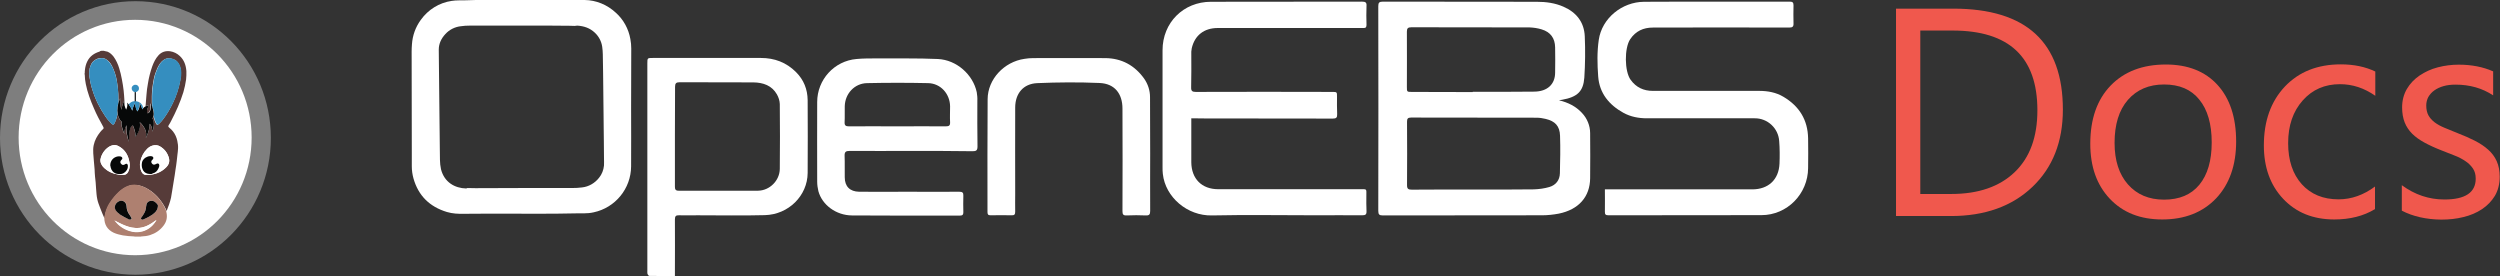 <?xml version="1.0" encoding="utf-8"?>
<!-- Generator: Adobe Illustrator 22.1.0, SVG Export Plug-In . SVG Version: 6.00 Build 0)  -->
<svg version="1.1" id="Layer_1" xmlns="http://www.w3.org/2000/svg" xmlns:xlink="http://www.w3.org/1999/xlink" x="0px" y="0px"
	 viewBox="0 0 1678 185.3" style="enable-background:new 0 0 1678 185.3;" xml:space="preserve">
<rect x="0" y="0" width="1678" height="185.3" fill="#333333" stroke="none"/>
<style type="text/css">
	.st0{fill:#FFFFFF;}
	.st1{fill:#F0584D;}
	.st2{opacity:0.37;fill:#FFFFFF;}
	.st3{fill:#563B39;}
	.st4{fill:#AE8070;}
	.st5{fill:#358EBF;}
	.st6{fill:#070808;}
	.st7{fill:#4B3938;}
</style>
<g>
	<g>
		<g>
			<g>
				<path class="st0" d="M1046.4,67.3c6.1,1.5,11.3,4,15.5,8.6c3.4,3.6,5.4,8.5,5.4,13.5c0.1,10.1,0.1,20.1,0,30.2
					c-0.1,12.5-7.7,21.1-21.1,23.8c-3.7,0.7-7.5,1.1-11.2,1.1c-35.6,0.1-71.2,0-106.8,0.1c-2.4,0-3.1-0.6-3.1-3.1
					c0.1-45.8,0.1-91.5,0-137.3c0-2.4,0.6-3.1,3.1-3.1c34.4,0.1,68.9,0,103.3,0.1c6.2,0,12.2,0.8,17.9,3.3
					c8.7,3.8,13.9,10.4,14.3,19.9c0.4,9.2,0.3,18.5-0.3,27.7c-0.7,9-4.3,13-15.1,14.9C1047.6,67,1047,67.2,1046.4,67.3z
					 M989.9,127.2c13.2,0,26.3,0.1,39.5-0.1c3.6-0.1,7.2-0.6,10.6-1.6c4.3-1.3,6.9-4.6,7-9.2c0.2-8.4,0.4-16.8,0.1-25.2
					c-0.2-6.5-3.3-9.8-9.7-11.3c-2-0.5-4.1-0.8-6.2-0.8c-28.1-0.1-56.1,0-84.1-0.1c-2.2,0-2.7,0.8-2.7,2.8c0.1,14.2,0.1,28.4,0,42.6
					c0,2.5,0.9,3,3.2,3C961.6,127.2,975.7,127.2,989.9,127.2L989.9,127.2z M988.5,61.8v-0.2c13.7,0,27.5,0.1,41.3-0.1
					c8.9-0.1,14-5,14-12.8c0.1-5.6,0.1-11.3,0-16.9c-0.1-6.2-3.1-10.3-9.1-12.1c-2.6-0.8-5.4-1.2-8.1-1.3c-26.4-0.1-52.9,0-79.3-0.1
					c-2.4,0-3,0.8-3,3c0.1,12.3,0,24.7,0,37c0,3.3,0,3.4,3.3,3.4L988.5,61.8z"/>
				<path class="st0" d="M799.6,79.4v3c0,8.8,0,17.6,0,26.5c0.1,11.1,7,18.1,18.1,18.1c31.7,0,63.3,0,95,0c5,0,4.4-0.5,4.4,4.4
					c0,3.4-0.1,6.9,0.1,10.3c0.1,2.3-0.7,2.8-2.9,2.8c-10.4-0.1-20.8,0-31.3,0c-23.2,0-46.4-0.4-69.5,0.1
					c-16.6,0.4-31.3-12.3-33-27.8c-0.2-1.5-0.2-3-0.2-4.5c0-26.2,0-52.4,0-78.6c0-18.5,14-32.5,32.5-32.5c33.8,0,67.5,0,101.3-0.1
					c2.4,0,3.3,0.5,3.1,3c-0.2,4.2-0.1,8.4,0,12.6c0,1.5-0.5,2.2-2,2.1c-0.8,0-1.5,0-2.3,0c-31.8,0-63.7,0-95.5,0
					c-9.2,0-15.5,4.9-17.5,13.6c-0.3,1.5-0.4,3-0.3,4.5c0,7.2,0.1,14.4-0.1,21.7c-0.1,2.5,0.8,3.1,3.1,3.1c30.5-0.1,61-0.1,91.5,0
					c3.3,0,3.3,0,3.3,3.3c0,3.9-0.1,7.7,0.1,11.6c0.1,2.3-0.6,3-2.9,3c-28.7-0.1-57.5-0.1-86.2-0.1L799.6,79.4z"/>
				<path class="st0" d="M1077.2,127.1h3.6c31.8,0,63.5,0,95.3,0c10.8,0,17.8-6.5,18.3-17.2c0.2-5,0.2-10.1-0.2-15.1
					c-0.5-8.7-7.8-15.5-16.5-15.4c-24.1,0-48.2,0-72.3,0c-5.5,0-10.9-1-15.8-3.7c-9.6-5.3-16.1-13.2-16.9-24.4
					c-0.6-8.2-0.8-16.5,0.4-24.6c2.1-14.4,15.5-25.4,30.4-25.5c32.6-0.2,65.2,0,97.8-0.1c1.9,0,2.5,0.6,2.5,2.5
					c-0.1,4-0.1,8.1,0,12.1c0.1,2.2-0.7,2.8-2.9,2.8c-30.5-0.1-61-0.1-91.5,0c-6.4,0-11.6,2.4-15.2,7.8c-4,5.9-3.9,21.6,0.3,27.3
					c3.7,5.1,8.7,7.4,14.9,7.4c23.8,0,47.5,0,71.3,0c5.8,0,11.4,1,16.4,4c10.6,6.3,16.3,15.5,16.5,27.9c0.1,6.6,0.1,13.3,0,19.9
					c-0.1,17.3-14,31.6-31.3,31.6c-34.2,0.1-68.4,0-102.6,0.1c-1.8,0-2.6-0.4-2.5-2.4C1077.3,137.3,1077.2,132.5,1077.2,127.1z"/>
				<path class="st0" d="M453,185.3c-5.9,0-11.5,0-17.1-0.1c-0.5,0-1.1-0.8-1.3-1.3c-0.2-0.7-0.1-1.5-0.1-2.3c0-46.4,0-92.7,0-139
					c0-3.7,0-3.7,3.7-3.7c24.2,0,48.4,0,72.5,0c9.2,0,17.1,3,23.6,9.5c5.2,5.2,7.7,11.5,7.8,18.8c0.1,16.3,0.1,32.6,0,48.9
					c-0.1,15.2-12.8,27.9-28.7,28.3c-15,0.4-30.1,0.1-45.1,0.1c-4.2,0-8.4,0.1-12.6,0c-2.1-0.1-2.7,0.7-2.7,2.8
					c0.1,11.6,0,23.2,0,34.8L453,185.3z M453,91.4c0,11.2,0,22.5,0,33.7c0,1.7,0.2,2.9,2.4,2.9c17.8,0,35.6,0.1,53.4,0
					c7.8-0.1,14.5-6.8,14.6-14.6c0.2-14.5,0.1-29,0-43.6c-0.1-2.3-0.8-4.4-1.9-6.4c-3.4-6-9.2-8-15.8-8.1c-16.5-0.1-33.1,0-49.6-0.1
					c-2.3,0-3,0.8-3,3.1C453,69.4,453,80.4,453,91.4L453,91.4z"/>
				<path class="st0" d="M611.8,101.3c-13.9,0-27.7,0.1-41.6,0c-2.5,0-3.4,0.7-3.3,3.3c0.2,4.8,0,9.6,0.1,14.4
					c0,6.1,3.4,9.6,9.7,9.7c10.7,0.1,21.5,0,32.2,0c11.7,0,23.3,0.1,35,0c2.1,0,2.8,0.6,2.7,2.7c-0.1,3.7-0.1,7.4,0,11.1
					c0,1.6-0.6,2.2-2.2,2.2c-24.2,0-48.4,0.1-72.6-0.1c-10.7-0.1-20-7.1-22.5-16.3c-0.5-2.1-0.8-4.3-0.8-6.4
					c-0.1-17.8,0-35.6,0-53.4c0-15,11.4-27.6,26.4-28.9c4.4-0.4,8.9-0.4,13.3-0.4c13.7,0.1,27.6-0.2,41.3,0.4
					c12.6,0.6,23.6,10.5,26.1,22.3c0.3,1.9,0.5,3.8,0.4,5.7c0,10.2-0.1,20.5,0.1,30.7c0,2.7-0.9,3.2-3.3,3.2
					C639.2,101.3,625.5,101.3,611.8,101.3z M602.3,84.8c10.8,0,21.7-0.1,32.5,0c2.2,0,3-0.5,2.9-2.8c-0.2-3.5,0-7,0-10.6
					C637.6,63,631.4,56,623,55.8c-13.7-0.3-27.4-0.3-41.1,0c-8.4,0.2-14.7,7.1-14.9,15.5c-0.1,3.6,0.1,7.2-0.1,10.8
					c-0.1,2.1,0.8,2.7,2.8,2.7C580.6,84.7,591.4,84.8,602.3,84.8z"/>
				<path class="st0" d="M772,103c0,12.9-0.1,25.7,0,38.6c0,2.3-0.6,3.1-2.9,3c-4.3-0.2-8.6-0.2-12.9,0c-2.3,0.1-2.8-0.7-2.8-2.9
					c0.1-22.9,0.1-45.9,0-68.8c0-10.1-5.3-16.8-15.4-17.2c-13.9-0.6-27.9-0.5-41.8,0.1c-9.4,0.4-14.8,7-14.8,16.4
					c-0.1,19.3,0,38.6,0,58c0,4-0.1,7.9,0,11.8c0,1.8-0.4,2.6-2.4,2.5c-4.7-0.1-9.4-0.1-14.1,0c-1.7,0-2.1-0.6-2.1-2.2
					c0-25.3-0.1-50.6,0.1-75.8c0.1-13.3,11-25,24.7-27c1.9-0.3,3.8-0.5,5.8-0.5c16.1,0,32.3-0.1,48.4,0c11,0.1,19.7,4.8,26.1,13.7
					c2.6,3.7,4,8,4,12.5C772,77.8,772,90.4,772,103L772,103z"/>
				<path class="st0" d="M423.6,72.2c0,13.2,0.1,26.3,0,39.5c-0.1,14.9-10.6,27.7-25.1,30.8c-2.2,0.5-4.4,0.7-6.7,0.7
					c-1.6,0-3.1,0-4.7,0c-19.5,0.5-39.1,0.1-58.6,0.2c-5.7,0-11.3,0-17,0.1c-3.9,0.1-7.8-0.1-11.5-1.2
					c-11.6-3.5-19.2-10.9-22.5-22.6c-0.7-2.6-1.1-5.3-1.1-8c0-3.1,0-6.3,0-9.4c0-20.8-0.1-41.6-0.1-62.4c0-3.4-0.1-6.8,0.2-10.2
					c0.4-5.9,2.4-11.5,5.9-16.3c4.9-6.9,12.4-11.6,20.8-12.8c3.1-0.5,6.3-0.3,9.4-0.4c10.6-0.5,21.3-0.1,31.9-0.2s21.3,0,32,0
					c5.3,0,10.6-0.1,15.9,0c7.8,0.1,15.2,3.2,20.9,8.5c5.2,4.6,8.6,10.9,9.8,17.7c0.4,2.1,0.6,4.2,0.6,6.3
					C423.6,45.8,423.6,59,423.6,72.2L423.6,72.2z M350.6,126.2L350.6,126.2c11.1,0,22.2,0,33.3,0c2.3,0,4.6-0.1,6.8-0.4
					c4.5-0.5,8.6-2.9,11.4-6.5c1.9-2.3,3-5.2,3.3-8.2c0.1-1.6,0-3.2,0-4.9c0-3.8-0.1-7.7-0.1-11.5c0-2.8-0.1-5.6-0.1-8.4l-0.1-9.9
					l-0.1-8.8l-0.1-9.5c0-3-0.1-6-0.1-9c-0.1-4.2-0.1-8.4-0.2-12.6c0-1.7-0.2-3.4-0.4-5.1c-0.5-3.6-2.3-7-5-9.5
					c-3.3-3.1-7.2-4.4-11.7-4.7c-0.6,0-1.2,0.2-1.9,0.2c-1,0-2.1-0.1-3.2-0.1c-4.2,0-8.5-0.1-12.7-0.1c-18.2,0-36.3,0-54.5,0
					c-1.9,0-3.9,0.1-5.8,0.4c-4,0.4-7.8,2.3-10.5,5.3c-2.7,2.9-4.4,6.4-4.4,10.4c0,3.3,0.1,6.6,0.1,10l0.1,9.2l0.1,9.8l0.1,9.1
					L295,81l0.1,8.9c0,3.2,0.1,6.4,0.1,9.6c0,2.6,0,5.3,0.1,7.9c0,2.1,0.3,4.1,0.7,6.2c2.2,8.7,9.2,12.7,16.9,12.9
					c0.3,0,0.6-0.3,0.9-0.3c1.8,0,3.5,0.1,5.3,0.1L350.6,126.2z"/>
			</g>
		</g>
		<g>
			<path class="st1" d="M1272.6,145V5.8h38.4c49.1,0,73.6,22.6,73.6,67.8c0,21.5-6.8,38.8-20.4,51.8c-13.6,13-31.9,19.6-54.7,19.6
				H1272.6z M1288.9,20.5v109.7h20.8c18.2,0,32.4-4.9,42.6-14.7c10.2-9.8,15.2-23.6,15.2-41.5c0-35.7-19-53.5-56.9-53.5H1288.9z"/>
			<path class="st1" d="M1451.3,147.3c-14.7,0-26.4-4.6-35.2-13.9c-8.8-9.3-13.1-21.6-13.1-36.9c0-16.7,4.6-29.7,13.7-39.1
				c9.1-9.4,21.5-14.1,37-14.1c14.8,0,26.4,4.6,34.7,13.7s12.5,21.8,12.5,38c0,15.9-4.5,28.6-13.4,38.1
				C1478.4,142.6,1466.4,147.3,1451.3,147.3z M1452.5,56.7c-10.2,0-18.3,3.5-24.3,10.4s-8.9,16.6-8.9,28.8c0,11.8,3,21.1,9,27.9
				c6,6.8,14.1,10.2,24.2,10.2c10.3,0,18.2-3.3,23.7-10c5.5-6.7,8.3-16.1,8.3-28.4c0-12.4-2.8-22-8.3-28.7
				C1470.7,60,1462.8,56.7,1452.5,56.7z"/>
			<path class="st1" d="M1594,140.4c-7.6,4.6-16.7,6.9-27.2,6.9c-14.2,0-25.6-4.6-34.3-13.8c-8.7-9.2-13-21.2-13-35.9
				c0-16.4,4.7-29.5,14.1-39.5c9.4-9.9,21.9-14.9,37.6-14.9c8.7,0,16.4,1.6,23.1,4.8v16.3c-7.4-5.2-15.3-7.8-23.7-7.8
				c-10.2,0-18.5,3.6-25,10.9c-6.5,7.3-9.8,16.8-9.8,28.7c0,11.6,3.1,20.8,9.2,27.6c6.1,6.7,14.3,10.1,24.6,10.1
				c8.7,0,16.8-2.9,24.5-8.6V140.4z"/>
			<path class="st1" d="M1612.1,141.4v-17.1c8.7,6.4,18.2,9.6,28.6,9.6c14,0,21-4.7,21-14c0-2.7-0.6-4.9-1.8-6.7
				c-1.2-1.8-2.8-3.5-4.9-4.9c-2-1.4-4.4-2.7-7.2-3.8c-2.7-1.1-5.7-2.3-8.9-3.5c-4.4-1.7-8.3-3.5-11.6-5.3c-3.3-1.8-6.1-3.8-8.3-6
				c-2.2-2.2-3.9-4.8-5-7.6c-1.1-2.8-1.7-6.2-1.7-10c0-4.7,1.1-8.8,3.2-12.4c2.1-3.6,5-6.6,8.5-9c3.6-2.4,7.6-4.3,12.2-5.5
				c4.6-1.2,9.3-1.8,14.1-1.8c8.6,0,16.3,1.5,23.1,4.5v16.1c-7.3-4.8-15.7-7.2-25.2-7.2c-3,0-5.7,0.3-8.1,1
				c-2.4,0.7-4.4,1.6-6.2,2.9c-1.7,1.2-3,2.7-4,4.4c-0.9,1.7-1.4,3.6-1.4,5.7c0,2.6,0.5,4.8,1.4,6.5c0.9,1.7,2.3,3.3,4.1,4.7
				c1.8,1.4,4,2.6,6.6,3.7c2.6,1.1,5.5,2.3,8.8,3.6c4.4,1.7,8.3,3.4,11.8,5.2c3.5,1.8,6.5,3.8,8.9,6c2.5,2.2,4.4,4.8,5.7,7.7
				c1.3,2.9,2,6.4,2,10.4c0,4.9-1.1,9.2-3.2,12.8c-2.2,3.6-5.1,6.6-8.7,9c-3.6,2.4-7.8,4.2-12.5,5.3c-4.7,1.2-9.7,1.7-14.8,1.7
				C1628.5,147.3,1619.6,145.3,1612.1,141.4z"/>
		</g>
	</g>
	<g>
		<ellipse class="st0" cx="90.7" cy="92.3" rx="78.2" ry="79"/>
		<ellipse class="st2" cx="90.9" cy="92.6" rx="90.9" ry="91.8"/>
		<g>
			<path class="st3" d="M68.1,34.1h1.7c0,0.1,0.1,0,0.2,0.1c0.7,0.1,1.5,0.3,2.2,0.5c1.7,0.7,3,2,4.1,3.4c1.7,2.4,2.9,5,3.7,7.7
				c0.8,2.4,1.3,4.9,1.8,7.4c0.5,2.5,0.9,5.1,1.2,7.7c0.2,2.1,0.4,4.3,0.5,6.5c-0.5,0.9-0.8,1.9-1.2,2.9c-0.4,1.1-0.7,2.3-0.8,3.4
				c-0.8-2.5-0.9-5.2-0.8-7.9c-0.5,1.1-0.9,2.1-1.2,3.2c0-0.3,0-0.6,0-0.9c0-1.7,0-3.5-0.1-5.2c-0.2-2.9-0.5-5.9-1-8.8
				c-0.6-3.3-1.6-6.5-3.1-9.5c-0.7-1.4-1.5-2.8-2.8-3.8c-1.1-1-2.4-1.8-4-1.9c-2.2-0.1-4.1,0.7-5.7,2.1c-1.1,0.9-1.7,2.2-2.2,3.5
				c-0.8,2.2-0.8,4.5-0.6,6.8c0.4,2.9,1,5.8,1.9,8.6c2,6.6,5,12.6,8.9,18.3c1.2,1.8,2.6,3.4,4.2,4.9c0.8,0.7,1.3,0.7,1.8-0.3
				c0.6-1.2,1.1-2.4,1.5-3.8c0.2-0.9,0.4-1.8,0.6-2.7c0.2,0.8,0.3,1.5,0.6,2.2c0.5,1.1,0.8,2.3,2,2.9c0.1,0,0.1,0.2,0.1,0.3
				c-0.3,1.1-0.1,2.1,0.1,3.1c0.2,1.1,0.6,2.2,1,3.2c0.2,0.7,0.5,1.3,0.9,1.9c-0.2-1-0.2-2.1,0.1-3.1c0.3-1,0.6-2,1.2-2.9
				c-0.4,3.9,0.2,7.6,1.6,11.3c0-0.1,0-0.1,0-0.2c0-2,0-3.9,0.3-5.9c0.1-1.2,0.3-2.4,0.8-3.5c0.3-0.6,0.6-1.2,1.2-1.4
				c0.2-0.1,0.3-0.1,0.4,0.1c0.6,1.4,1.1,2.8,1.4,4.3c0.2,1,0.3,2,0.1,3c0,0.1,0,0.1,0,0.2c0.1,0,0.1-0.1,0.2-0.1
				c1.4-1.9,2.5-4,2.9-6.3C94,85,94,84.4,94,83.8c0-0.6-0.2-1.2-0.2-1.7l0,0c0.7,0.6,1.3,1.2,1.8,1.9c1,1.3,1.9,2.8,2.3,4.4
				c0.2,0.8,0.3,1.7,0.2,2.6c0,0.5-0.2,1-0.2,1.5c0,0,0,0,0,0.1l0,0l0-0.1c0.1-0.1,0.1-0.2,0.2-0.3c0.7-1.4,1.2-2.9,1.7-4.4
				c0.4-1.3,0.6-2.7,0.6-4.1c0-0.2,0-0.3,0-0.5c0.2,0.2,0.5,0.4,0.6,0.6c0.6,0.8,0.8,1.7,1,2.6c0.1,0.6,0.2,1.3,0.3,1.9
				c0.1-0.3,0.3-0.6,0.3-0.9c0.5-1.7,0.8-3.5,0.6-5.3c-0.1-0.8-0.4-1.6-0.8-2.3c-0.1-0.2-0.1-0.3,0-0.4c0.3-0.4,0.5-0.9,0.6-1.3
				c0,0,0,0.1,0,0.1c0.4,1.6,0.9,3.2,1.7,4.7c0.6,1.1,1,1.1,1.9,0.3c1-0.9,2-2,2.8-3.1c2.6-3.4,4.8-7.2,6.6-11
				c2.3-4.7,3.9-9.7,4.9-14.8c0.4-2.4,0.8-4.7,0.5-7.1c-0.3-1.9-0.9-3.7-2.1-5.3c-1.1-1.5-2.7-2.2-4.5-2.6c-1.9-0.5-3.6-0.1-5.2,1.1
				c-0.9,0.7-1.7,1.5-2.3,2.4c-1.4,2-2.3,4.3-3.1,6.6c-0.8,2.3-1.2,4.7-1.6,7.2c-0.3,1.8-0.5,3.6-0.6,5.5c0,0.9-0.1,1.7-0.1,2.5
				c0,1.4,0,2.8,0,4.2c0,1,0.2,2,0.1,3c-0.2-0.5-0.4-1-0.6-1.6c-0.1-0.3-0.3-0.7-0.4-1c0,0.9,0,1.8,0,2.7c0,0.9-0.1,1.7-0.5,2.5
				c-0.3,0.7-0.7,1.4-1.5,1.6C99,76,98.9,76,98.8,75.8c-0.2-0.6-0.2-1.3-0.1-2c0.2-1,0.6-1.8,1.1-2.7c0-0.1,0.1-0.1,0.1-0.2
				c0-0.1-0.2-0.1-0.3-0.1c-0.7,0-1.3,0.2-1.9,0.5c0.2-2.5,0.4-5.1,0.6-7.6c0.2-2.6,0.5-5.2,1-7.7c0.6-3.9,1.6-7.8,2.9-11.5
				c1-2.7,2.2-5.2,4.2-7.4c2.1-2.3,4.8-3.1,7.8-2.7c2.5,0.4,4.7,1.5,6.5,3.2c2.9,2.7,4.1,6.2,4.4,10.1c0,1,0,2,0,2.9
				c0,0.9-0.1,1.9-0.2,2.8c-0.4,2.8-1,5.6-1.8,8.4c-2.1,6.8-5,13.2-8.3,19.5c-0.5,1-1,1.9-1.6,2.8c-0.4,0.7-0.3,1,0.3,1.5
				c0.1,0,0.1,0.1,0.2,0.2c0.9,0.7,1.7,1.5,2.4,2.4c1.5,1.9,2.4,4,2.9,6.3c0.4,1.7,0.6,3.5,0.5,5.3c-0.1,1.4-0.2,2.7-0.4,4
				c-0.2,1.5-0.4,3-0.5,4.5c-0.2,1.9-0.5,3.7-0.8,5.6c-0.3,2.4-0.7,4.8-1.1,7.2c-0.4,2.3-0.7,4.5-1.1,6.8c-0.3,1.6-0.5,3.2-0.8,4.8
				c-0.7,3.1-1.8,6.1-3,9c-0.1-0.1-0.1-0.2-0.1-0.3c-0.2-0.4-0.3-0.9-0.5-1.3c-1.4-2.9-3.3-5.6-5.4-7.9c-1.8-1.9-3.9-3.7-6.2-5.1
				c-2.4-1.5-5.1-2.6-8-2.9c-2-0.2-4,0.1-5.9,0.9c-2.2,0.9-4,2.2-5.7,3.8c-2.2,2.1-4.2,4.4-5.9,7c-1.4,2.1-2.4,4.3-3.1,6.7
				c-0.3,1-0.5,2.1-0.7,3.2c-0.1,0.2-0.1,0.5-0.2,0.7c0-0.1-0.1-0.2-0.1-0.2c-1-2.2-1.9-4.5-2.8-6.8c-0.7-1.9-1.5-3.8-1.9-5.8
				c-0.5-2.3-0.6-4.6-0.8-7c-0.1-1.5-0.2-2.9-0.3-4.4c-0.1-1.2-0.3-2.4-0.4-3.7c-0.2-1.6-0.2-3.2-0.3-4.9c-0.1-1.9-0.3-3.8-0.5-5.7
				c-0.2-1.7-0.3-3.4-0.4-5.1c-0.1-1.9-0.1-3.7,0.3-5.5c0.7-3.3,2.3-6.2,4.4-8.8c0.6-0.7,1.2-1.4,1.9-2c0.4-0.4,0.5-0.7,0.2-1.2
				c0-0.1-0.1-0.2-0.1-0.3c-2.3-4.1-4.5-8.2-6.3-12.5c-2.3-5.3-4.3-10.6-5.4-16.2c-0.4-2.1-0.7-4.1-0.7-6.2c0-0.1,0-0.2-0.1-0.2
				v-0.9c0.1,0,0.1-0.1,0.1-0.2c0-0.6,0-1.3,0.1-1.9c0.2-2,0.7-4,1.6-5.8c1.7-3.5,4.7-5.5,8.3-6.6C67,34.3,67.6,34.2,68.1,34.1z
				 M100.1,117.3c0.3,0,0.6,0,0.9,0c0.3,0,0.6-0.1,0.9-0.1c3.8-0.6,7.1-2.2,9.8-5c1.8-1.9,2.4-4,1.6-6.5c-1-3.2-2.9-5.6-5.7-7.3
				c-1.6-1-3.4-1.1-5.2-0.6c-1.4,0.4-2.5,1.2-3.6,2.2c-2.4,2.4-3.9,5.3-4.6,8.6c-0.5,2.4-0.2,4.8,1,7c0.5,1,1.4,1.7,2.6,1.8
				C98.5,117.4,99.3,117.3,100.1,117.3z M82.1,117.4c0.2,0,0.4,0,0.5,0c1.3,0,2.4-0.4,3.1-1.6c0.8-1.2,1.2-2.6,1.3-4.1
				c0.1-1.6-0.2-3.2-0.6-4.8c-1.1-3.9-3.3-6.9-6.9-8.8c-1.2-0.7-2.5-1-3.9-0.6c-1.9,0.4-3.3,1.5-4.7,2.8c-1.4,1.4-2.4,3.1-3.1,5
				c-0.8,2.2-0.5,4.2,0.9,6.1c0.8,1.1,1.9,2,3,2.8C74.9,116.4,78.5,117.3,82.1,117.4L82.1,117.4z"/>
			<path class="st4" d="M111.5,141.5c0.1,0.5,0.2,1,0.3,1.5c0.6,3.1-0.1,5.9-2,8.4c-2.3,3.1-5.4,5.2-9.1,6.4
				c-1.9,0.6-3.8,0.8-5.7,0.9c-0.1,0-0.2-0.1-0.3,0.1h-4.4c0-0.1-0.1-0.1-0.2-0.1c-2.5-0.1-5.1-0.3-7.6-0.7
				c-2.1-0.4-4.2-0.9-6.2-1.8c-4.2-2-6.3-5.4-6.3-10.1c0-0.2,0.1-0.3,0-0.5c0.3-1,0.4-2.1,0.7-3.2c0.7-2.4,1.7-4.7,3.1-6.7
				c1.7-2.6,3.7-4.9,5.9-7c1.7-1.6,3.6-2.9,5.7-3.8c1.9-0.8,3.9-1.1,5.9-0.9c2.9,0.3,5.5,1.4,8,2.9c2.3,1.4,4.3,3.1,6.2,5.1
				c2.2,2.4,4,5,5.4,7.9c0.2,0.4,0.3,0.8,0.5,1.3C111.4,141.3,111.4,141.4,111.5,141.5z M105,147.7c-0.1,0-0.2,0.1-0.3,0.2
				c-1.9,1.4-3.8,2.7-6,3.7c-3.3,1.5-6.7,1.8-10.2,1.2c-2.9-0.5-5.6-1.7-8.2-3c-1.1-0.6-2.2-1.2-3.4-1.8l0,0l0,0
				c0,0.2,0.1,0.3,0.2,0.4c2.5,3.1,5.6,5.3,9.4,6.6c3,1,6,1.2,9,0.4c3.5-1,6.3-3,8.4-5.9C104.3,148.8,104.7,148.3,105,147.7
				C105,147.7,105,147.7,105,147.7C105,147.6,105,147.6,105,147.7L105,147.7z M106,138.3c0.1-0.5-0.1-0.9-0.4-1.2
				c-0.5-0.7-1.1-1.2-1.8-1.7c-1.5-1-3.5-0.9-4.7,0.4c-0.8,0.8-1,1.7-1,2.7c-0.1,1.8-0.7,3.5-1.6,5.1c-0.5,0.9-1.1,1.7-1.7,2.5
				c-0.4,0.5-0.2,0.9,0.3,1.2c0.4,0.2,0.7,0.1,1.1,0c2.6-1.1,5.1-2.4,7.3-4.2C105,141.9,105.9,140.3,106,138.3L106,138.3z M77.1,139
				c0,0.7,0.2,1.3,0.5,1.9c0.8,1.3,1.9,2.3,3.2,3.2c1.6,1.2,3.5,2,5.3,2.9c0.4,0.2,0.7,0.3,1.1,0.4c0.4,0.1,0.7,0,1-0.3
				c0.2-0.1,0.3-0.4,0.2-0.7c-0.1-0.3-0.3-0.6-0.5-0.8c-0.1-0.1-0.2-0.2-0.2-0.4c0-0.2-0.1-0.4-0.2-0.5s-0.2-0.3-0.4-0.4
				c-1.4-1.8-2-3.8-2.1-6c-0.1-2.3-2-3.9-4.1-3.5C78.7,135.1,77.1,137,77.1,139L77.1,139z"/>
			<path class="st4" d="M125,47.6L125,47.6l0.1,2.9l0,0h0C125,49.5,125,48.5,125,47.6z"/>
			<path class="st5" d="M78.9,76.4c-0.2,0.9-0.4,1.8-0.6,2.7c-0.3,1.3-0.8,2.6-1.5,3.8c-0.5,1-1,1.1-1.8,0.3c-1.6-1.4-3-3.1-4.2-4.9
				c-3.8-5.7-6.9-11.7-8.9-18.3c-0.9-2.8-1.5-5.7-1.9-8.6c-0.3-2.3-0.2-4.6,0.6-6.8c0.5-1.3,1.1-2.6,2.2-3.5
				c1.6-1.4,3.5-2.1,5.7-2.1c1.6,0,2.9,0.8,4,1.9c1.2,1.1,2,2.4,2.8,3.8c1.5,3,2.5,6.2,3.1,9.5c0.5,2.9,0.9,5.8,1,8.8
				c0.1,1.7,0.1,3.5,0.1,5.2c0,0.3,0,0.6,0,0.9c0,0.1,0,0.2-0.1,0.3c-0.5,1.6-0.7,3.3-0.6,5C78.7,75.1,78.8,75.8,78.9,76.4z"/>
			<path class="st5" d="M102.2,71.7c0-1-0.1-2-0.1-3c0-1.4,0-2.8,0-4.2c0-0.9,0.1-1.7,0.1-2.5c0.1-1.8,0.3-3.6,0.6-5.5
				c0.4-2.4,0.8-4.8,1.6-7.2c0.8-2.3,1.7-4.5,3.1-6.6c0.6-0.9,1.4-1.7,2.3-2.4c1.6-1.2,3.3-1.5,5.2-1.1c1.8,0.4,3.4,1.2,4.5,2.6
				c1.2,1.5,1.8,3.3,2.1,5.3c0.3,2.4,0,4.8-0.5,7.1c-1,5.1-2.6,10.1-4.9,14.8c-1.9,3.9-4,7.6-6.6,11c-0.8,1.1-1.8,2.1-2.8,3.1
				c-0.9,0.8-1.4,0.7-1.9-0.3c-0.8-1.5-1.3-3.1-1.7-4.7c0,0,0-0.1,0-0.1c0.3-1.1,0.2-2.3,0-3.4C102.8,73.6,102.5,72.6,102.2,71.7z"
				/>
			<path class="st6" d="M102.2,71.7c0.3,1,0.6,1.9,0.8,2.9c0.2,1.1,0.3,2.3,0,3.4c-0.1,0.5-0.3,0.9-0.6,1.3c-0.1,0.2-0.1,0.3,0,0.4
				c0.5,0.7,0.7,1.5,0.8,2.3c0.2,1.8-0.1,3.6-0.6,5.3c-0.1,0.3-0.2,0.6-0.3,0.9c-0.1-0.6-0.2-1.3-0.3-1.9c-0.2-0.9-0.4-1.8-1-2.6
				c-0.2-0.2-0.4-0.4-0.6-0.6c0,0.2,0,0.4,0,0.5c0,1.4-0.2,2.8-0.6,4.1c-0.4,1.5-1,3-1.7,4.4c0,0.1-0.1,0.2-0.2,0.3l0,0
				c0-0.5,0.2-1,0.2-1.5c0.1-0.9,0-1.7-0.2-2.6c-0.4-1.7-1.3-3.1-2.3-4.4c-0.5-0.7-1.2-1.4-1.8-1.9l0,0l0,0c0,0.6,0.2,1.1,0.2,1.7
				c0,0.6,0,1.2-0.1,1.8c-0.4,2.4-1.5,4.4-2.9,6.3c0,0.1-0.1,0.2-0.2,0.1c-0.1,0,0-0.1,0-0.2c0.2-1,0.1-2-0.1-3
				c-0.3-1.5-0.8-2.9-1.4-4.3c-0.1-0.2-0.2-0.2-0.4-0.1c-0.6,0.3-1,0.9-1.2,1.4c-0.5,1.1-0.7,2.3-0.8,3.5c-0.2,2-0.3,3.9-0.3,5.9
				c0,0.1,0,0.1,0,0.2c-1.3-3.7-2-7.4-1.6-11.3c-0.6,0.9-1,1.9-1.2,2.9c-0.3,1-0.3,2.1-0.1,3.1c-0.3-0.6-0.6-1.3-0.9-1.9
				c-0.4-1-0.7-2.1-1-3.2c-0.2-1-0.4-2.1-0.1-3.1c0-0.1,0-0.2-0.1-0.3c-1.1-0.6-1.5-1.8-2-2.9c-0.3-0.7-0.5-1.5-0.6-2.2
				c-0.1-0.7-0.2-1.4-0.2-2.1c0-1.7,0.2-3.4,0.6-5c0-0.1,0-0.2,0.1-0.3c0.4-1.1,0.7-2.1,1.2-3.2c-0.1,2.7,0,5.3,0.8,7.9
				c0.1-1.2,0.5-2.3,0.8-3.4c0.3-1,0.7-2,1.2-2.9c0,0.1,0,0.2,0,0.3c0,0,0,0.1-0.1,0.1c-0.1,0.7-0.1,1.5,0,2.2
				c0.1,0.4,0.1,0.8,0.3,1.1c0.2,0.9,0.5,1.6,1,2.5c0.6-1.6,1.1-3.1,0.6-4.7l0,0c0.5,0.4,0.8,0.9,1.2,1.3c0.5,0.7,1,1.4,1.4,2.1
				c0.3,0.7,0.6,1.3,0.9,2c0.3-1.8,0.9-3.5,1.8-5c0.3,2,0.7,3.8,1.6,5.5c0.2-0.3,0.4-0.6,0.6-0.9c0.7-1.3,1.1-2.8,0.8-4.3
				c0-0.3-0.2-0.6-0.2-0.9l0.1,0c0.9,1.5,1.6,3,2.1,4.7c0.2-0.4,0.4-0.6,0.6-0.9c0.5-0.5,1-0.9,1.6-1.2c0.6-0.2,1.2-0.4,1.9-0.5
				c0.1,0,0.2,0,0.3,0.1c0,0.1,0,0.2-0.1,0.2c-0.5,0.8-1,1.7-1.1,2.7c-0.1,0.7-0.1,1.3,0.1,2C98.9,76,99,76,99.3,76
				c0.8-0.3,1.2-0.9,1.5-1.6c0.3-0.8,0.5-1.7,0.5-2.5c0-0.9,0-1.8,0-2.7c0.1,0.3,0.3,0.7,0.4,1C101.8,70.6,102,71.1,102.2,71.7z"/>
			<path class="st0" d="M100.1,117.3c-0.8,0-1.6,0.1-2.4,0c-1.2-0.1-2-0.8-2.6-1.8c-1.1-2.2-1.5-4.5-1-7c0.7-3.3,2.2-6.2,4.6-8.6
				c1-1,2.2-1.8,3.6-2.2c1.8-0.6,3.6-0.4,5.2,0.6c2.8,1.7,4.7,4.1,5.7,7.3c0.8,2.5,0.2,4.7-1.6,6.5c-2.7,2.8-6,4.4-9.8,5
				c-0.3,0-0.6,0.1-0.9,0.1C100.7,117.3,100.4,117.3,100.1,117.3z M101.2,116.8c0.5,0,1,0,1.5-0.1c2-0.5,3.2-1.7,4-3.5
				c0.3-0.7,0.5-1.4,0.5-2.1c-0.1-0.9-0.8-1.3-1.6-1c-0.2,0.1-0.4,0.2-0.6,0.3c-0.2,0.1-0.4,0.2-0.7,0.3c-0.8,0.2-1.6,0-2.1-0.8
				c-0.5-0.7-0.5-1.4,0.1-2.1c0.2-0.2,0.4-0.4,0.6-0.6c0.7-0.8,0.3-1.8-0.7-2c-1-0.2-2.1-0.1-3,0.3c-1.8,0.7-3.2,1.9-3.6,3.9
				c-0.3,1.5-0.2,3,0.4,4.5c0.6,1.4,1.6,2.4,3.1,2.9C99.6,116.7,100.4,116.8,101.2,116.8L101.2,116.8z"/>
			<path class="st0" d="M82.1,117.4c-3.7-0.1-7.2-1-10.3-3.2c-1.1-0.8-2.1-1.7-3-2.8c-1.4-1.9-1.7-3.9-0.9-6.1
				c0.7-1.9,1.7-3.6,3.1-5c1.3-1.3,2.8-2.4,4.7-2.8c1.4-0.3,2.7,0,3.9,0.6c3.6,1.9,5.8,4.9,6.9,8.8c0.4,1.6,0.8,3.2,0.6,4.8
				c-0.1,1.4-0.6,2.9-1.3,4.1c-0.7,1.2-1.8,1.5-3.1,1.6C82.5,117.4,82.4,117.4,82.1,117.4z M74,111c0,0.2,0,0.5,0.1,0.8
				c0,0.2,0.1,0.4,0.1,0.6c0.6,2.1,1.8,3.6,3.9,4.2c0.6,0.2,1.3,0.1,1.9,0.2c1.2,0.1,2.3-0.1,3.2-0.8c1.8-1.2,2.8-2.8,2.5-5
				c-0.1-0.9-0.9-1.6-1.8-0.8c-0.2,0.1-0.4,0.2-0.5,0.3c-0.7,0.3-1.3,0.3-1.9-0.2c-1.1-0.9-1.2-2-0.1-3c0.1-0.1,0.2-0.2,0.3-0.3
				c0.4-0.4,0.4-0.9,0.1-1.4c-0.2-0.4-0.6-0.6-1.1-0.6c-0.6-0.1-1.2,0-1.8,0C76.1,105.5,74,108,74,111L74,111z"/>
			<path class="st6" d="M97.9,92.4L97.9,92.4L97.9,92.4C97.9,92.5,97.9,92.4,97.9,92.4L97.9,92.4z"/>
			<path class="st6" d="M106,138.3c-0.1,2-1,3.5-2.5,4.8c-2.2,1.8-4.7,3.1-7.3,4.2c-0.4,0.2-0.7,0.2-1.1,0c-0.5-0.3-0.6-0.7-0.3-1.2
				c0.6-0.8,1.2-1.6,1.7-2.5c1-1.6,1.5-3.2,1.6-5.1c0.1-1,0.3-2,1-2.7c1.2-1.2,3.2-1.4,4.7-0.4c0.7,0.5,1.3,1,1.8,1.7
				C105.9,137.5,106.1,137.9,106,138.3z"/>
			<path class="st6" d="M77.1,139c0-2,1.7-3.8,3.7-4.2c2.1-0.4,4,1.2,4.1,3.5c0.1,2.2,0.7,4.2,2.1,6c0.1,0.2,0.2,0.3,0.4,0.4
				s0.2,0.3,0.2,0.5c0,0.2,0.1,0.3,0.2,0.4c0.2,0.2,0.4,0.5,0.5,0.8c0.1,0.2,0,0.5-0.2,0.7c-0.3,0.2-0.6,0.4-1,0.3
				c-0.4-0.1-0.8-0.2-1.1-0.4c-1.8-0.9-3.6-1.8-5.3-2.9c-1.2-0.9-2.4-1.9-3.2-3.2C77.3,140.3,77,139.6,77.1,139z"/>
			<path class="st0" d="M76.9,147.9c1.1,0.6,2.2,1.3,3.4,1.8c2.6,1.3,5.3,2.4,8.2,3c3.5,0.7,6.9,0.3,10.2-1.2c2.2-1,4.1-2.3,6-3.7
				c0.1-0.1,0.2-0.1,0.3-0.2l0,0c-0.2,0.6-0.6,1.1-1,1.6c-2.2,2.9-4.9,5-8.4,5.9c-3,0.8-6.1,0.6-9-0.4c-3.8-1.3-6.9-3.5-9.4-6.6
				C77,148.1,76.9,148,76.9,147.9L76.9,147.9z"/>
			<path class="st0" d="M105,147.7L105,147.7C105,147.6,105,147.6,105,147.7C105,147.7,105,147.7,105,147.7L105,147.7z"/>
			<path class="st0" d="M76.9,147.9L76.9,147.9L76.9,147.9L76.9,147.9z"/>
			<path class="st5" d="M93.3,68.6c0,0.3,0.1,0.6,0.2,0.9c0.3,1.5-0.1,2.9-0.8,4.3c-0.2,0.3-0.4,0.6-0.6,0.9
				c-0.9-1.7-1.4-3.5-1.6-5.5c-0.8,1.6-1.4,3.3-1.8,5c-0.2-0.7-0.5-1.4-0.9-2c-0.4-0.7-0.9-1.4-1.4-2.1c0.9-1.3,2.2-2,3.7-2.2
				c0.1,0,0.2,0,0.2,0c0.3,0,0.5,0,0.8,0c0.6,0.1,1.3,0.2,1.9,0.5C93.2,68.5,93.3,68.5,93.3,68.6z"/>
			<path class="st5" d="M90.4,61.8c-1.4-0.3-2.2-1.6-2-2.9c0.3-1.4,1.6-2.2,2.9-2c0.4,0.1,0.8,0.3,1.1,0.5c1,0.8,1.2,2.4,0.4,3.4
				c-0.4,0.5-1,0.9-1.7,1C91,61.8,90.7,61.8,90.4,61.8z"/>
			<path class="st6" d="M90.4,61.8c0.3,0,0.5,0.1,0.8,0c0,1.8,0,3.6,0,5.4c0,0.3,0,0.5,0,0.8c-0.3,0-0.5,0-0.8,0L90.4,61.8z"/>
			<path class="st5" d="M96.1,72.4c-0.2,0.3-0.4,0.5-0.6,0.9c-0.5-1.6-1.3-3.2-2.1-4.7c0.7,0.3,1.1,0.7,1.6,1.3
				c0.6,0.7,0.9,1.5,1.1,2.4C96.1,72.3,96.1,72.4,96.1,72.4z"/>
			<path class="st7" d="M83.7,71.1c-0.2-0.3-0.2-0.7-0.3-1.1c-0.1-0.7-0.1-1.5,0-2.2c0,0,0-0.1,0.1-0.1C83.5,68.8,83.6,70,83.7,71.1
				z"/>
			<path class="st6" d="M85.3,68.9L85.3,68.9L85.3,68.9L85.3,68.9L85.3,68.9z"/>
			<path class="st7" d="M93.8,82L93.8,82L93.8,82L93.8,82z"/>
			<path class="st6" d="M101.2,116.8c-0.8,0-1.6-0.1-2.4-0.3c-1.5-0.5-2.5-1.4-3.1-2.9c-0.6-1.4-0.7-3-0.4-4.5
				c0.4-1.9,1.8-3.2,3.6-3.9c1-0.4,2-0.5,3-0.3c1,0.2,1.4,1.2,0.7,2c-0.2,0.2-0.4,0.4-0.6,0.6c-0.6,0.7-0.6,1.4-0.1,2.1
				c0.5,0.8,1.3,1.1,2.1,0.8c0.2-0.1,0.5-0.2,0.7-0.3c0.2-0.1,0.4-0.2,0.6-0.3c0.8-0.3,1.5,0.1,1.6,1c0.1,0.8-0.2,1.4-0.5,2.1
				c-0.8,1.8-2,3.1-4,3.5C102.2,116.8,101.7,116.8,101.2,116.8z"/>
			<path class="st6" d="M74,111c0-3.1,2.1-5.5,5-6c0.6-0.1,1.2-0.1,1.8,0c0.4,0,0.8,0.3,1.1,0.6c0.3,0.5,0.3,1-0.1,1.4
				c-0.1,0.1-0.2,0.2-0.3,0.3c-1,1-1,2.1,0.1,3c0.6,0.5,1.2,0.5,1.9,0.2c0.2-0.1,0.4-0.2,0.5-0.3c1-0.7,1.7-0.1,1.8,0.8
				c0.2,2.2-0.8,3.8-2.5,5c-1,0.7-2.1,0.9-3.2,0.8c-0.6,0-1.3,0-1.9-0.2c-2.1-0.6-3.4-2.1-3.9-4.2c-0.1-0.2-0.1-0.4-0.1-0.6
				C74.1,111.5,74,111.2,74,111z"/>
		</g>
	</g>
</g>
</svg>
